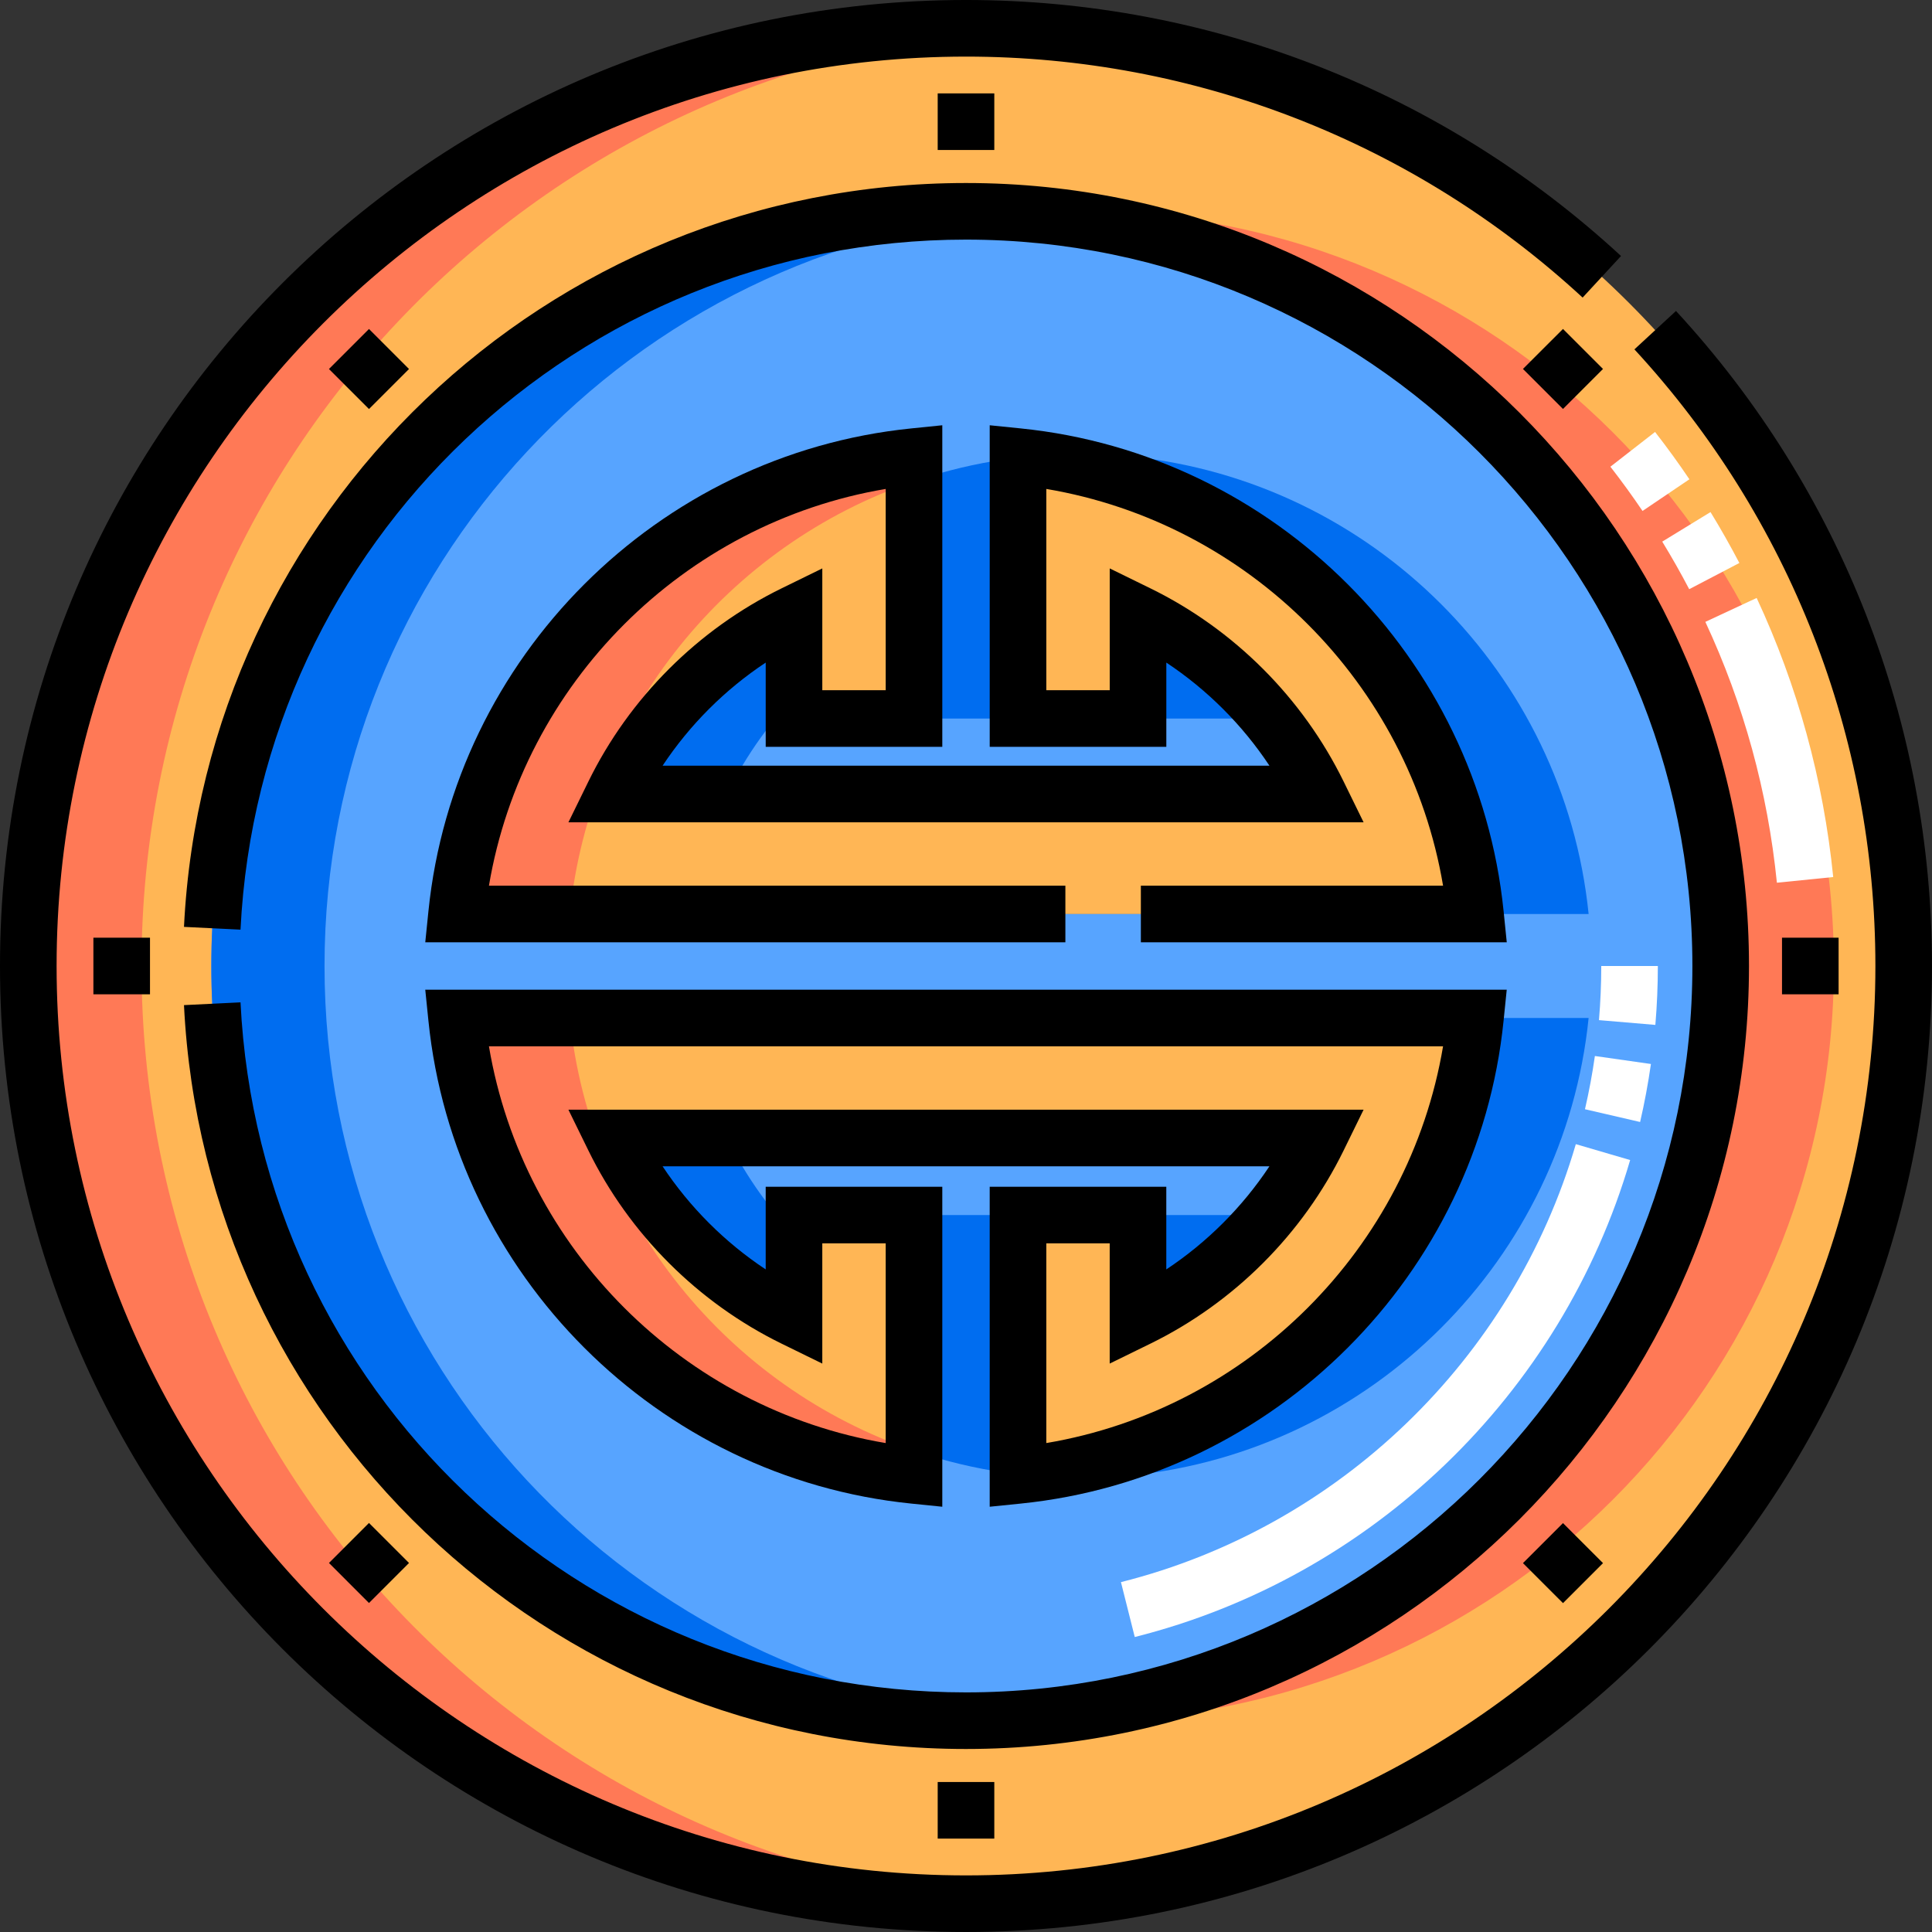 <svg height="512pt" viewBox="0 0 512 512" width="512pt" xmlns="http://www.w3.org/2000/svg"><rect x="0" y="0" width="512" height="512" fill="#333333" stroke="none"/><path d="m504.5 256c0 137.242-111.258 248.5-248.5 248.5s-248.5-111.258-248.5-248.5 111.258-248.5 248.5-248.5 248.5 111.258 248.5 248.5zm0 0" fill="#ffb655"/><path d="m486 256c0 110.457-89.543 200-200 200s-200-89.543-200-200 89.543-200 200-200 200 89.543 200 200zm0 0" fill="#ff7956"/><path d="m456 256c0 110.457-89.543 200-200 200s-200-89.543-200-200 89.543-200 200-200 200 89.543 200 200zm0 0" fill="#57a4ff"/><path d="m421 242.219h-270c6.492-63.816 57.277-114.715 121.219-121.219v69.418h-31.801v-27.758c-20.734 10.156-37.602 27.023-47.758 47.758h186.68c-10.156-20.734-27.023-37.602-47.758-47.758v27.758h-31.801v-69.418c63.816 6.492 114.715 57.277 121.219 121.219zm0 0" fill="#006df0"/><path d="m421 269.781h-270c6.492 63.816 57.277 114.715 121.219 121.219v-69h-31.801v27.34c-20.734-10.156-37.602-27.023-47.758-47.758h186.68c-10.156 20.734-27.023 37.602-47.758 47.758v-27.34h-31.801v69c63.816-6.492 114.715-57.277 121.219-121.219zm0 0" fill="#006df0"/><path d="m391 242.219h-270c6.492-63.816 57.277-114.715 121.219-121.219v69.418h-31.801v-27.758c-20.734 10.156-37.602 27.023-47.758 47.758h186.68c-10.156-20.734-27.023-37.602-47.758-47.758v27.758h-31.801v-69.418c63.816 6.492 114.715 57.277 121.219 121.219zm0 0" fill="#ffb655"/><path d="m391 269.781h-270c6.492 63.816 57.277 114.715 121.219 121.219v-69h-31.801v27.34c-20.734-10.156-37.602-27.023-47.758-47.758h186.68c-10.156 20.734-27.023 37.602-47.758 47.758v-27.34h-31.801v69c63.816-6.492 114.715-57.277 121.219-121.219zm0 0" fill="#ffb655"/><path d="m37.5 256c0-132.207 103.242-240.301 233.5-248.055-4.961-.297-9.965-.445-15-.445-137.242 0-248.5 111.258-248.5 248.5s111.258 248.5 248.5 248.5c5.035 0 10.039-.148 15-.445-130.258-7.754-233.5-115.848-233.5-248.055zm0 0" fill="#ff7956"/><path d="m86 256c0-105.41 81.551-191.773 185-199.445-4.953-.367-9.953-.555-15-.555-110.457 0-200 89.543-200 200s89.543 200 200 200c5.047 0 10.047-.188 15-.555-103.449-7.672-185-94.035-185-199.445zm0 0" fill="#006df0"/><g fill="#ff7956"><path d="m271 121.129c-.406-.043-.812-.09-1.219-.129v.27zm0 0"/><path d="m242.219 127.555v-6.555c-63.941 6.504-114.727 57.402-121.219 121.219h30c5.438-53.445 41.938-97.828 91.219-114.664zm0 0"/><path d="m269.781 390.73v.27c.406-.039.812-.086 1.219-.129-.406-.047-.812-.094-1.219-.141zm0 0"/><path d="m151 269.781h-30c6.492 63.816 57.277 114.715 121.219 121.219v-6.555c-49.281-16.836-85.781-61.223-91.219-114.664zm0 0"/></g><path d="m248.5 472.25h15v15h-15zm0 0"/><path d="m403.598 97.777 10.609-10.605 10.605 10.605-10.605 10.605zm0 0"/><path d="m87.18 414.203 10.605-10.605 10.609 10.605-10.609 10.609zm0 0"/><path d="m472.25 248.5h15v15h-15zm0 0"/><path d="m24.75 248.5h15v15h-15zm0 0"/><path d="m403.602 414.242 10.609-10.605 10.605 10.605-10.605 10.605zm0 0"/><path d="m87.176 97.793 10.609-10.609 10.605 10.609-10.605 10.605zm0 0"/><path d="m249.719 197.918v-85.219l-8.258.84c-67.277 6.844-121.078 60.645-127.922 127.922l-.84 8.258h169.637v-15h-152.762c9.027-53.602 51.543-96.117 105.145-105.145v53.344h-16.801v-32.281l-10.801 5.289c-22.156 10.852-40.34 29.035-51.191 51.191l-5.289 10.801h210.727l-5.289-10.801c-10.852-22.156-29.031-40.34-51.191-51.191l-10.797-5.289v32.281h-16.805v-53.344c53.602 9.027 96.121 51.543 105.145 105.145h-80.09v15h96.969l-.84-8.258c-6.848-67.277-60.645-121.078-127.922-127.922l-8.262-.84v85.219h46.805v-22.328c10.82 7.176 20.152 16.504 27.328 27.328h-160.824c7.176-10.824 16.504-20.152 27.328-27.328v22.328zm0 0"/><path d="m113.539 270.539c6.844 67.277 60.645 121.078 127.922 127.922l8.258.84v-84.801h-46.801v21.91c-10.824-7.176-20.152-16.504-27.328-27.328h160.82c-7.176 10.824-16.504 20.152-27.328 27.328v-21.91h-46.801v84.801l8.258-.84c67.277-6.844 121.078-60.645 127.922-127.922l.84-8.258h-286.602zm268.887 6.742c-9.027 53.602-51.543 96.117-105.145 105.145v-52.926h16.801v31.863l10.801-5.289c22.156-10.852 40.34-29.035 51.191-51.191l5.289-10.801h-210.727l5.289 10.801c10.852 22.156 29.035 40.34 51.191 51.191l10.801 5.289v-31.863h16.801v52.926c-53.602-9.027-96.117-51.543-105.145-105.145zm0 0"/><path d="m248.5 24.75h15v15h-15zm0 0"/><path d="m444.156 82.41-11.02 10.176c41.184 44.617 63.863 102.652 63.863 163.414 0 132.887-108.113 241-241 241s-241-108.113-241-241 108.113-241 241-241c60.762 0 118.797 22.684 163.414 63.863l10.176-11.02c-47.398-43.75-109.047-67.844-173.59-67.844-141.492 0-256 114.496-256 256 0 141.492 114.496 256 256 256 141.492 0 256-114.496 256-256 0-64.543-24.094-126.191-67.844-173.59zm0 0"/><path d="m256 48.5c-111.301 0-201.844 87.449-207.242 197.133l14.98.734c5.047-102.543 89.5-182.867 192.262-182.867 106.145 0 192.5 86.355 192.5 192.5s-86.355 192.5-192.5 192.5c-102.762 0-187.215-80.324-192.262-182.867l-14.98.734c5.395 109.609 95.879 197.133 207.242 197.133 114.414 0 207.5-93.086 207.5-207.5s-93.086-207.5-207.5-207.5zm0 0"/><path d="m300.723 433.828-3.66-14.547c57.652-14.504 103.84-58.98 120.547-116.07l14.398 4.215c-18.195 62.172-68.5 110.605-131.285 126.402zm133.922-136.488-14.613-3.383c1.074-4.637 1.957-9.379 2.629-14.105l14.852 2.117c-.734 5.145-1.695 10.316-2.867 15.371zm4.043-25.73-14.945-1.266c.398-4.738.605-9.562.605-14.344h15c-.004 5.199-.223 10.453-.66 15.609zm0 0" fill="#fff"/><path d="m470.895 233.93c-2.426-24.09-8.805-47.348-18.961-69.129l13.598-6.336c10.863 23.309 17.691 48.191 20.289 73.961zm-23.238-77.789c-2.227-4.258-4.633-8.5-7.145-12.605l12.793-7.832c2.688 4.395 5.262 8.934 7.645 13.492zm-12.371-20.73c-2.691-3.98-5.555-7.93-8.516-11.73l11.836-9.211c3.168 4.062 6.23 8.285 9.105 12.543zm0 0" fill="#fff"/></svg>
